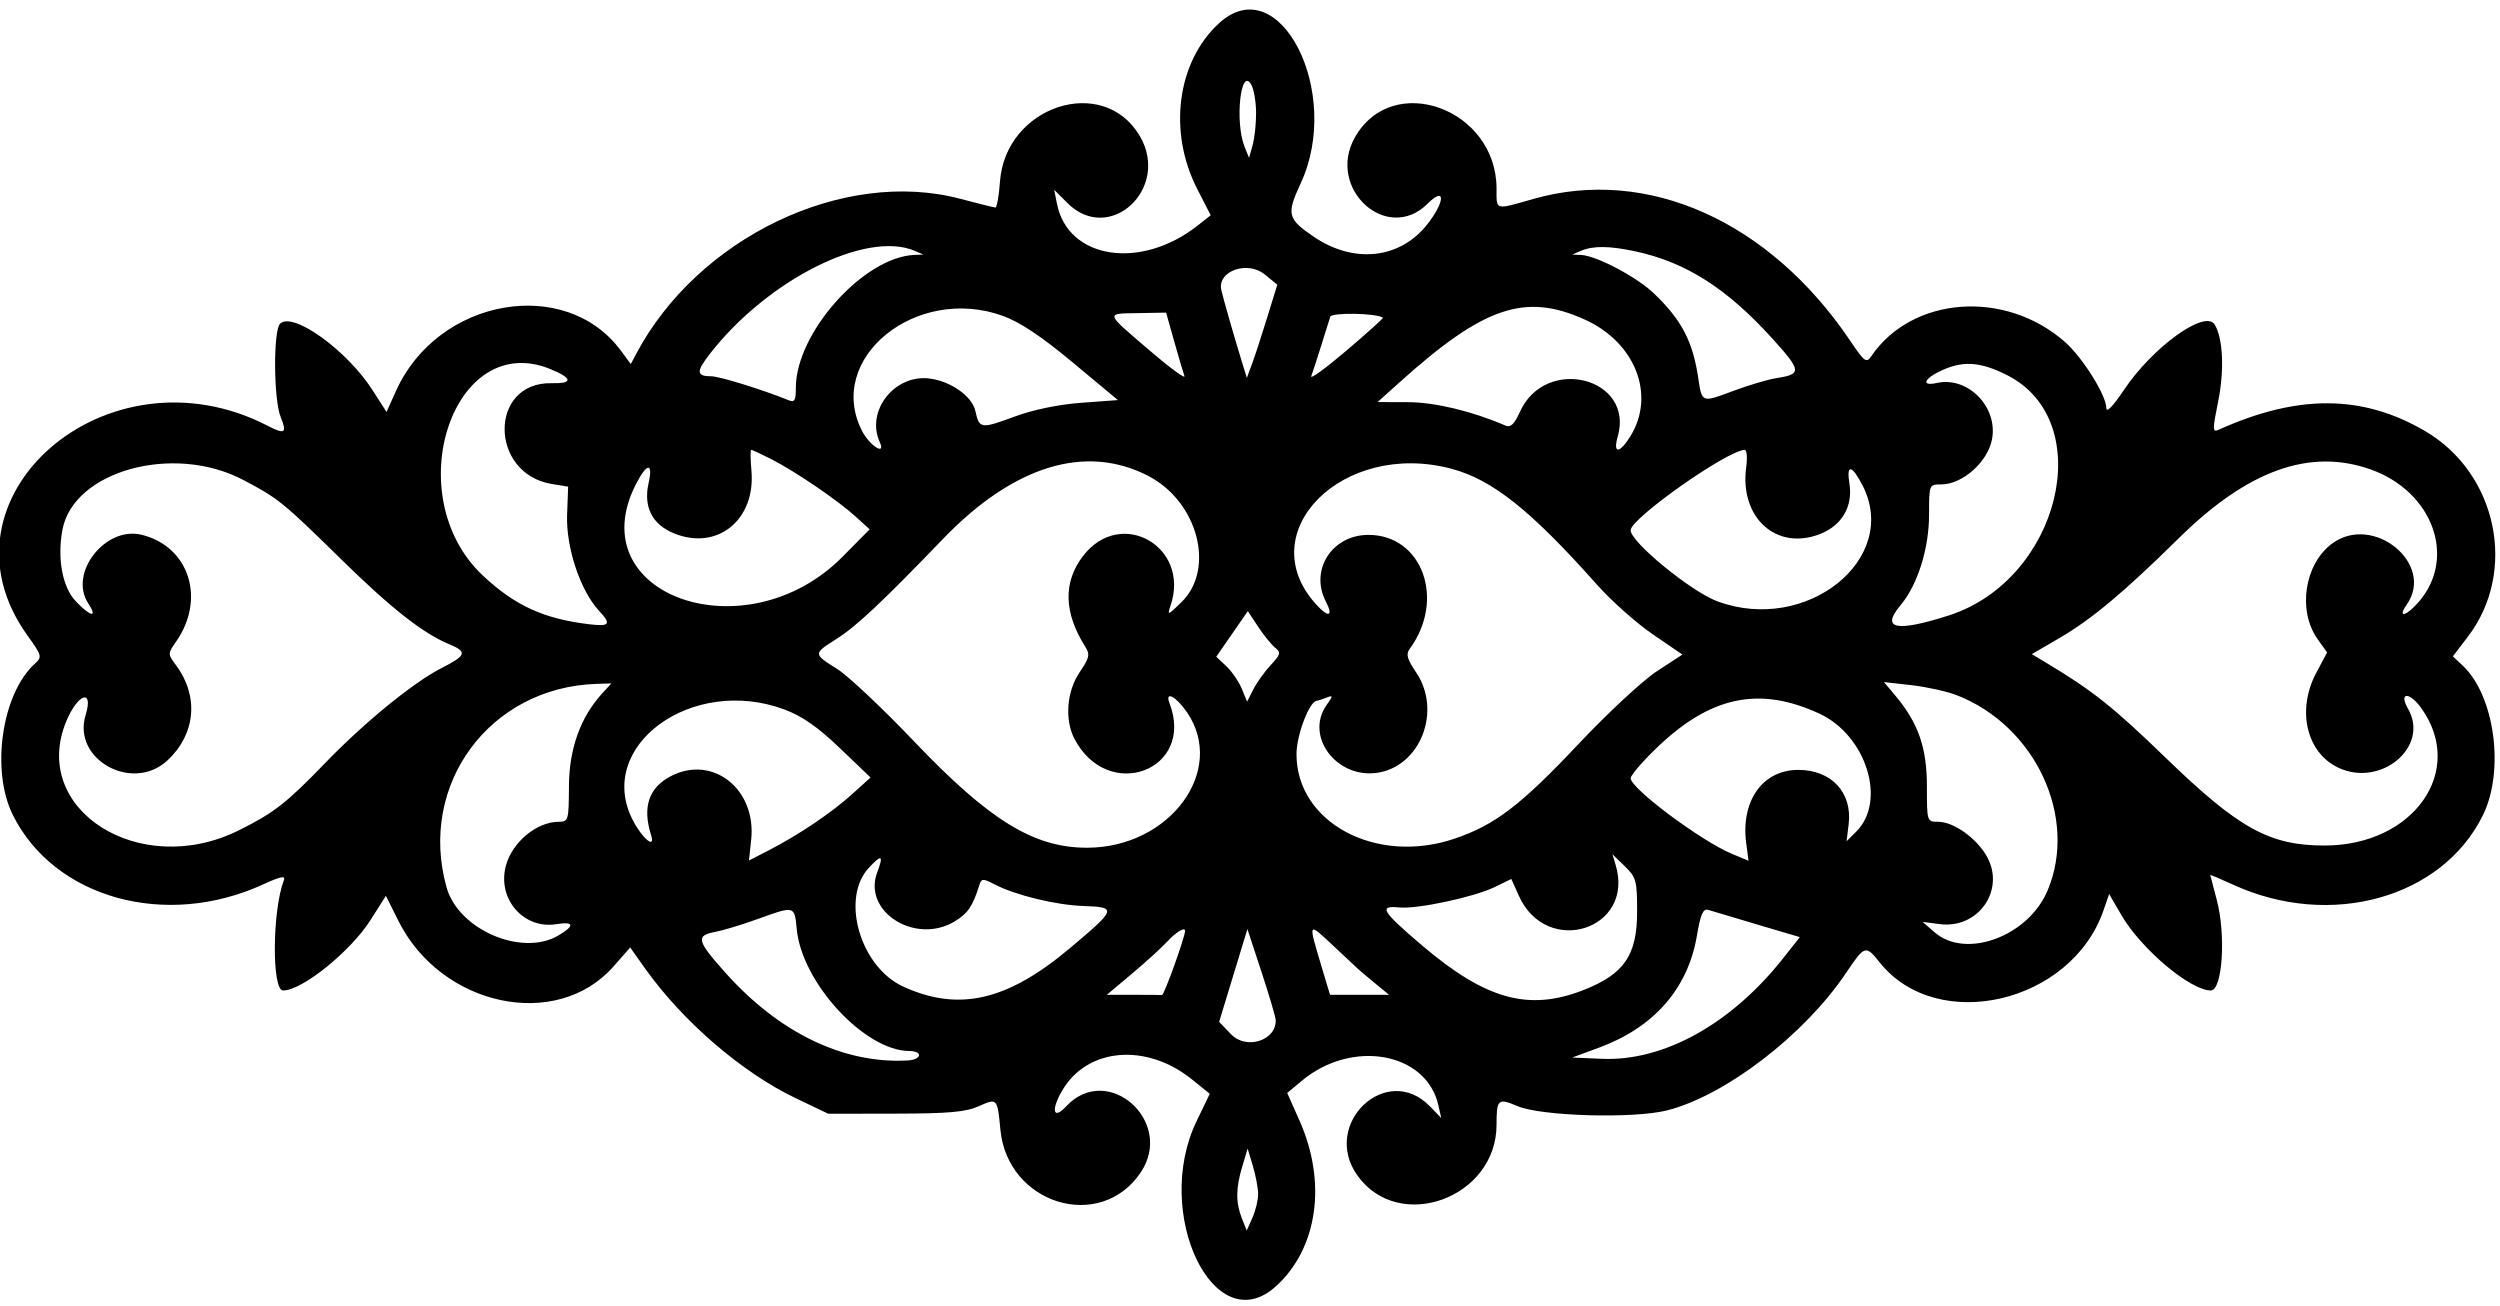 
<svg id="svg" xmlns="http://www.w3.org/2000/svg" xmlns:xlink="http://www.w3.org/1999/xlink" width="400" height="208.997" viewBox="0, 0, 400,208.997"><g id="svgg"><path id="path0" d="M195.038 3.724 C 188.331 9.884,186.856 21.042,191.539 30.197 L 193.711 34.442 191.633 36.079 C 182.511 43.267,170.892 41.484,169.120 32.624 L 168.668 30.367 170.786 32.484 C 177.513 39.211,187.297 30.173,182.377 21.777 C 176.543 11.823,160.873 16.933,159.995 29.076 C 159.830 31.354,159.499 33.211,159.259 33.202 C 159.020 33.193,156.509 32.570,153.680 31.818 C 134.979 26.845,111.656 37.997,101.783 56.633 L 100.926 58.249 99.359 56.125 C 90.467 44.073,70.040 47.714,63.363 62.541 L 61.845 65.913 59.593 62.405 C 55.486 56.004,46.821 49.788,44.809 51.800 C 43.703 52.907,43.772 63.914,44.903 66.705 C 45.957 69.306,45.595 69.556,42.836 68.130 C 17.119 54.831,-11.398 79.695,4.381 101.659 C 6.709 104.899,6.766 105.115,5.591 106.179 C 0.274 110.991,-1.508 123.290,2.076 130.442 C 8.732 143.725,26.506 148.645,42.082 141.514 C 44.950 140.201,45.725 140.048,45.414 140.859 C 43.558 145.693,43.471 158.478,45.294 158.478 C 48.341 158.478,56.102 152.221,59.294 147.191 L 61.742 143.333 63.736 147.323 C 70.602 161.062,89.048 164.983,98.154 154.639 L 100.832 151.597 103.148 154.864 C 109.187 163.385,118.712 171.603,127.303 175.706 L 132.526 178.201 143.253 178.183 C 151.805 178.169,154.511 177.928,156.605 176.995 C 159.566 175.674,159.578 175.686,160.062 180.739 C 161.204 192.674,176.032 197.209,182.505 187.603 C 188.006 179.441,177.203 169.879,170.567 177.036 C 168.487 179.278,168.116 177.594,169.990 174.422 C 174.011 167.615,183.449 166.839,190.727 172.717 L 193.564 175.009 191.459 179.373 C 184.365 194.080,194.261 214.736,204.130 205.820 C 210.832 199.766,212.337 189.242,207.924 179.305 L 205.955 174.874 208.289 172.925 C 216.319 166.222,228.200 168.339,230.132 176.817 L 230.605 178.893 228.819 177.043 C 221.864 169.841,211.319 179.845,217.187 188.078 C 223.817 197.380,239.446 191.685,239.446 179.968 C 239.446 175.863,239.680 175.653,242.790 176.977 C 246.608 178.603,261.449 179.020,266.782 177.651 C 276.122 175.254,288.708 165.579,295.359 155.685 C 298.365 151.211,298.499 151.169,300.751 153.993 C 309.944 165.523,331.405 160.539,336.549 145.680 L 337.462 143.043 339.436 146.435 C 342.579 151.838,350.461 158.478,353.731 158.478 C 355.601 158.478,356.178 149.559,354.671 143.945 C 354.109 141.851,353.646 140.078,353.641 140.004 C 353.637 139.930,355.292 140.628,357.319 141.556 C 372.868 148.675,390.740 143.698,397.268 130.432 C 400.777 123.301,399.157 111.309,394.035 106.497 L 392.458 105.015 394.860 101.869 C 402.833 91.427,399.570 75.738,388.017 68.970 C 378.017 63.112,367.661 63.048,354.972 68.766 C 353.993 69.207,353.987 68.771,354.910 64.212 C 355.921 59.217,355.683 54.075,354.341 51.921 C 352.814 49.469,344.402 55.546,339.815 62.414 C 338.113 64.964,337.022 66.091,337.018 65.304 C 337.007 63.247,333.215 57.192,330.376 54.699 C 320.804 46.295,305.966 47.388,299.414 56.981 C 298.620 58.144,298.334 57.938,296.059 54.559 C 283.146 35.378,263.582 26.614,245.329 31.834 C 239.108 33.613,239.446 33.707,239.446 30.188 C 239.446 17.362,222.768 11.334,216.777 21.995 C 212.173 30.186,221.944 39.062,228.427 32.579 C 231.345 29.661,231.225 32.334,228.273 36.008 C 223.893 41.459,216.579 42.216,210.203 37.879 C 205.987 35.012,205.809 34.288,208.105 29.348 C 214.870 14.796,204.699 -5.150,195.038 3.724 M200.974 17.984 C 200.991 19.702,200.745 22.042,200.428 23.183 L 199.851 25.260 199.148 23.529 C 197.538 19.565,198.506 10.504,200.214 13.555 C 200.615 14.273,200.958 16.266,200.974 17.984 M146.367 40.138 L 147.751 40.733 146.367 40.782 C 138.229 41.072,127.336 53.238,127.336 62.038 C 127.336 64.117,127.144 64.430,126.125 64.015 C 122.071 62.365,115.106 60.208,113.835 60.208 C 111.373 60.208,111.344 59.465,113.686 56.478 C 122.935 44.687,138.658 36.826,146.367 40.138 M261.642 40.214 C 269.735 41.949,276.300 46.130,283.604 54.198 C 288.247 59.327,288.307 59.867,284.301 60.485 C 282.898 60.701,279.693 61.652,277.178 62.599 C 272.292 64.438,272.305 64.443,271.731 60.554 C 270.855 54.614,269.069 51.199,264.606 46.927 C 261.854 44.292,255.381 40.886,252.941 40.789 L 251.557 40.733 252.941 40.138 C 254.889 39.301,257.493 39.324,261.642 40.214 M202.356 43.908 L 204.366 45.551 202.804 50.630 C 201.946 53.424,200.851 56.778,200.371 58.085 L 199.499 60.461 198.763 58.085 C 197.566 54.217,195.634 47.485,195.401 46.367 C 194.774 43.355,199.595 41.651,202.356 43.908 M160.522 50.563 C 163.210 51.543,166.700 53.876,171.651 58.002 L 178.864 64.014 172.996 64.447 C 169.351 64.717,165.310 65.554,162.328 66.657 C 156.938 68.652,156.686 68.616,156.059 65.762 C 155.542 63.406,152.144 60.996,148.731 60.564 C 143.104 59.852,138.484 65.776,140.772 70.769 C 141.783 72.975,139.153 71.313,137.949 68.986 C 131.960 57.403,146.572 45.477,160.522 50.563 M253.595 51.144 C 261.623 54.783,264.915 63.149,260.907 69.723 C 259.153 72.600,258.027 72.673,258.835 69.857 C 261.542 60.418,247.283 56.806,243.186 65.891 C 242.293 67.872,241.694 68.446,240.885 68.096 C 235.581 65.797,229.595 64.358,225.284 64.346 L 220.415 64.331 223.875 61.218 C 237.412 49.036,244.013 46.799,253.595 51.144 M187.865 54.594 C 188.573 57.111,189.313 59.618,189.510 60.166 C 189.707 60.713,187.167 58.845,183.865 56.013 C 176.705 49.872,176.794 50.192,182.221 50.096 L 186.577 50.018 187.865 54.594 M221.277 50.842 C 221.370 50.914,218.740 53.277,215.433 56.093 C 212.126 58.908,209.591 60.753,209.800 60.191 C 210.008 59.629,210.716 57.457,211.372 55.363 C 212.027 53.270,212.687 51.164,212.838 50.684 C 213.064 49.961,220.313 50.097,221.277 50.842 M88.173 59.099 C 91.658 60.555,91.692 61.386,88.266 61.311 C 78.199 61.093,78.241 75.804,88.312 77.441 L 90.901 77.861 90.735 82.413 C 90.548 87.576,92.850 94.494,95.819 97.697 C 97.856 99.893,97.581 100.276,94.256 99.878 C 87.001 99.008,82.393 96.898,77.276 92.106 C 63.626 79.321,72.469 52.537,88.173 59.099 M321.156 60.035 C 335.762 67.433,329.564 92.807,311.765 98.486 C 303.331 101.177,300.882 100.646,304.098 96.823 C 306.815 93.595,308.651 87.751,308.651 82.327 C 308.651 77.520,308.655 77.509,310.573 77.509 C 314.001 77.509,318.041 73.920,318.726 70.265 C 319.692 65.116,314.862 60.186,309.916 61.272 C 307.182 61.872,307.874 60.481,310.983 59.128 C 314.274 57.696,317.023 57.941,321.156 60.035 M123.384 73.454 C 127.204 75.396,134.017 80.029,136.874 82.627 L 139.145 84.692 134.798 89.086 C 119.372 104.675,92.656 95.295,101.744 77.481 C 103.505 74.030,104.535 73.933,103.777 77.290 C 102.913 81.122,104.357 83.945,107.907 85.366 C 114.834 88.138,120.944 83.125,120.226 75.260 C 120.061 73.452,120.049 71.972,120.198 71.972 C 120.348 71.972,121.781 72.639,123.384 73.454 M279.392 74.765 C 278.306 82.864,284.279 88.215,291.280 85.414 C 294.735 84.032,296.486 80.997,295.909 77.392 C 295.403 74.224,296.280 74.331,297.995 77.645 C 304.095 89.443,288.971 101.515,274.752 96.198 C 270.527 94.618,260.900 86.724,260.900 84.840 C 260.900 82.948,276.401 72.032,279.157 71.983 C 279.492 71.977,279.598 73.229,279.392 74.765 M38.869 76.765 C 44.528 79.732,45.217 80.291,54.671 89.568 C 62.586 97.335,67.683 101.338,71.861 103.068 C 74.814 104.291,74.631 104.872,70.660 106.884 C 66.182 109.153,58.301 115.583,52.011 122.099 C 45.824 128.509,43.817 130.072,38.184 132.866 C 22.351 140.721,4.705 129.524,10.619 115.376 C 12.478 110.929,15.010 110.135,13.698 114.410 C 11.516 121.519,21.215 126.877,26.809 121.654 C 31.304 117.455,31.852 111.427,28.189 106.472 C 26.819 104.620,26.819 104.605,28.180 102.652 C 32.960 95.794,30.264 87.435,22.670 85.565 C 16.852 84.132,10.949 91.695,14.114 96.526 C 15.669 98.899,14.537 98.727,12.142 96.226 C 9.988 93.978,9.126 89.375,9.993 84.753 C 11.758 75.346,27.731 70.927,38.869 76.765 M183.683 76.128 C 191.658 80.234,194.507 91.011,189.030 96.353 C 186.839 98.491,186.743 98.520,187.294 96.886 C 190.490 87.412,179.285 81.094,173.271 88.978 C 170.078 93.164,170.206 98.055,173.652 103.489 C 174.429 104.716,174.309 105.255,172.741 107.565 C 170.675 110.609,170.319 115.149,171.907 118.200 C 177.258 128.486,191.249 123.265,187.126 112.521 C 186.328 110.442,188.185 111.419,189.940 114.001 C 196.265 123.309,187.160 135.619,173.937 135.636 C 165.413 135.648,158.310 131.279,146.225 118.591 C 141.199 113.314,135.671 108.112,133.941 107.030 C 130.089 104.621,130.089 104.601,133.820 102.244 C 136.996 100.237,141.148 96.340,150.850 86.256 C 162.145 74.518,173.658 70.966,183.683 76.128 M232.243 75.003 C 238.789 76.746,244.941 81.651,255.553 93.586 C 257.831 96.149,261.831 99.704,264.440 101.488 L 269.185 104.729 265.092 107.404 C 262.841 108.875,257.200 114.113,252.557 119.044 C 243.324 128.849,239.170 132.018,232.683 134.203 C 220.157 138.423,207.439 131.608,207.439 120.677 C 207.439 117.581,209.538 112.111,210.726 112.111 C 210.855 112.111,211.508 111.900,212.179 111.643 C 213.330 111.201,213.333 111.268,212.235 112.835 C 208.778 117.770,213.782 124.530,220.250 123.662 C 227.246 122.724,230.765 113.752,226.566 107.564 C 225.143 105.467,224.925 104.673,225.542 103.834 C 231.331 95.962,227.583 85.582,218.952 85.582 C 213.123 85.582,209.526 91.195,212.128 96.228 C 213.381 98.649,212.581 98.901,210.588 96.713 C 200.071 85.166,214.832 70.367,232.243 75.003 M379.265 75.096 C 389.171 78.591,393.080 89.077,387.118 96.162 C 385.079 98.585,383.468 99.036,385.082 96.732 C 389.634 90.233,379.745 82.128,373.157 86.958 C 368.714 90.215,367.570 97.697,370.818 102.259 L 372.336 104.391 370.597 107.662 C 367.444 113.592,369.021 120.405,374.105 122.818 C 380.939 126.061,388.773 119.478,385.294 113.417 C 383.738 110.705,385.504 110.631,387.425 113.328 C 394.565 123.356,386.188 135.257,371.972 135.284 C 363.141 135.300,358.216 132.584,346.492 121.228 C 338.137 113.137,334.809 110.490,327.423 106.064 L 325.088 104.665 329.499 102.094 C 334.680 99.074,339.800 94.791,348.637 86.084 C 359.648 75.234,369.568 71.675,379.265 75.096 M204.027 103.632 C 204.984 104.399,204.906 104.710,203.327 106.400 C 202.349 107.448,201.096 109.194,200.543 110.282 L 199.537 112.259 198.675 110.177 C 198.201 109.032,197.090 107.416,196.207 106.587 L 194.601 105.078 197.128 101.429 L 199.654 97.780 201.301 100.274 C 202.207 101.646,203.434 103.157,204.027 103.632 M96.391 110.900 C 92.881 114.725,91.063 119.775,91.032 125.776 C 91.005 131.271,90.944 131.482,89.401 131.485 C 85.873 131.491,81.955 134.745,80.941 138.511 C 79.515 143.809,83.765 148.723,89.034 147.868 C 91.883 147.405,92.001 148.106,89.340 149.678 C 83.515 153.118,73.349 148.748,71.453 141.988 C 66.844 125.554,78.328 109.966,95.449 109.418 L 97.819 109.343 96.391 110.900 M313.076 111.230 C 325.671 116.124,332.504 130.780,327.630 142.445 C 324.558 149.797,314.565 153.523,309.554 149.184 L 307.612 147.503 310.381 147.859 C 316.483 148.646,320.842 142.484,317.960 137.146 C 316.358 134.179,312.623 131.488,310.105 131.486 C 308.311 131.485,308.304 131.464,308.304 125.777 C 308.304 119.606,306.923 115.661,303.224 111.264 L 301.428 109.130 305.831 109.628 C 308.253 109.902,311.513 110.623,313.076 111.230 M125.537 113.529 C 128.360 114.585,130.853 116.325,134.378 119.700 L 139.289 124.401 136.365 127.042 C 133.050 130.037,127.825 133.563,123.064 136.018 L 119.831 137.685 120.188 134.372 C 121.058 126.275,114.055 120.711,107.355 124.176 C 103.792 126.018,102.748 129.140,104.183 133.660 C 104.902 135.925,102.770 134.168,101.263 131.254 C 95.128 119.389,110.736 107.991,125.537 113.529 M291.103 114.182 C 298.614 117.659,301.900 128.178,297.000 133.059 L 295.452 134.602 295.784 131.898 C 296.409 126.817,293.044 123.183,287.714 123.183 C 282.004 123.183,278.487 128.169,279.399 134.971 L 279.768 137.722 277.081 136.601 C 272.149 134.543,260.900 126.142,260.900 124.516 C 260.900 124.071,262.705 121.954,264.911 119.812 C 273.581 111.396,281.435 109.707,291.103 114.182 M140.353 139.579 C 137.976 145.878,146.492 151.239,152.782 147.404 C 154.865 146.134,155.621 145.021,156.679 141.671 C 157.039 140.530,157.224 140.517,159.122 141.498 C 162.496 143.243,168.931 144.808,173.356 144.960 C 178.763 145.147,178.678 145.408,171.169 151.722 C 161.174 160.125,153.427 161.915,144.550 157.871 C 137.615 154.712,134.439 143.716,139.045 138.813 C 141.091 136.636,141.396 136.815,140.353 139.579 M261.938 145.891 C 261.938 152.816,259.871 155.846,253.415 158.386 C 244.601 161.853,237.743 159.961,227.490 151.235 C 221.062 145.764,220.522 144.855,223.898 145.193 C 226.757 145.479,235.845 143.538,239.130 141.940 L 241.812 140.635 243.011 143.314 C 247.451 153.232,261.607 148.747,258.507 138.405 L 257.989 136.678 259.964 138.597 C 261.800 140.382,261.938 140.890,261.938 145.891 M127.482 148.686 C 128.304 157.241,138.347 168.118,145.461 168.159 C 147.731 168.172,147.491 169.550,145.197 169.675 C 134.960 170.230,124.638 165.248,116.025 155.592 C 111.491 150.510,111.287 149.698,114.396 149.115 C 115.653 148.879,118.689 147.961,121.144 147.075 C 127.194 144.889,127.115 144.869,127.482 148.686 M281.185 147.930 L 287.976 149.939 285.284 153.345 C 276.980 163.850,266.168 169.840,256.289 169.410 L 251.557 169.204 255.854 167.620 C 264.616 164.390,270.050 158.195,271.489 149.794 C 272.101 146.219,272.496 145.317,273.331 145.583 C 273.916 145.769,277.450 146.825,281.185 147.930 M217.281 155.028 C 217.482 155.225,218.683 156.237,219.949 157.278 L 222.252 159.170 217.527 159.169 L 212.803 159.168 211.507 154.843 C 209.274 147.395,209.228 147.492,213.210 151.211 C 215.248 153.114,217.080 154.832,217.281 155.028 M189.610 148.962 C 189.550 150.091,186.259 159.230,185.922 159.204 C 185.672 159.185,183.582 159.170,181.279 159.170 L 177.091 159.170 181.106 155.800 C 183.314 153.947,185.876 151.611,186.799 150.610 C 188.190 149.100,189.649 148.245,189.610 148.962 M204.110 163.182 C 204.264 166.471,199.412 168.035,196.968 165.484 L 195.062 163.494 197.324 156.072 L 199.585 148.649 201.827 155.466 C 203.059 159.216,204.087 162.688,204.110 163.182 M201.300 191.003 C 201.312 191.955,200.907 193.668,200.400 194.810 L 199.478 196.886 198.701 194.938 C 197.699 192.425,197.718 190.119,198.772 186.604 L 199.620 183.773 200.449 186.523 C 200.905 188.036,201.288 190.052,201.300 191.003 " stroke="none" fill="#000000" fill-rule="evenodd"></path></g>
<g id="pins" style="display:none">
  <circle id="pinL" cx="90%" cy="50%" r="3" fill="red" stroke="black"/>
  <circle id="pinR" cx="10%" cy="50%" r="3" fill="red" stroke="black"/>
  <!-- etc. -->
</g>


</svg>